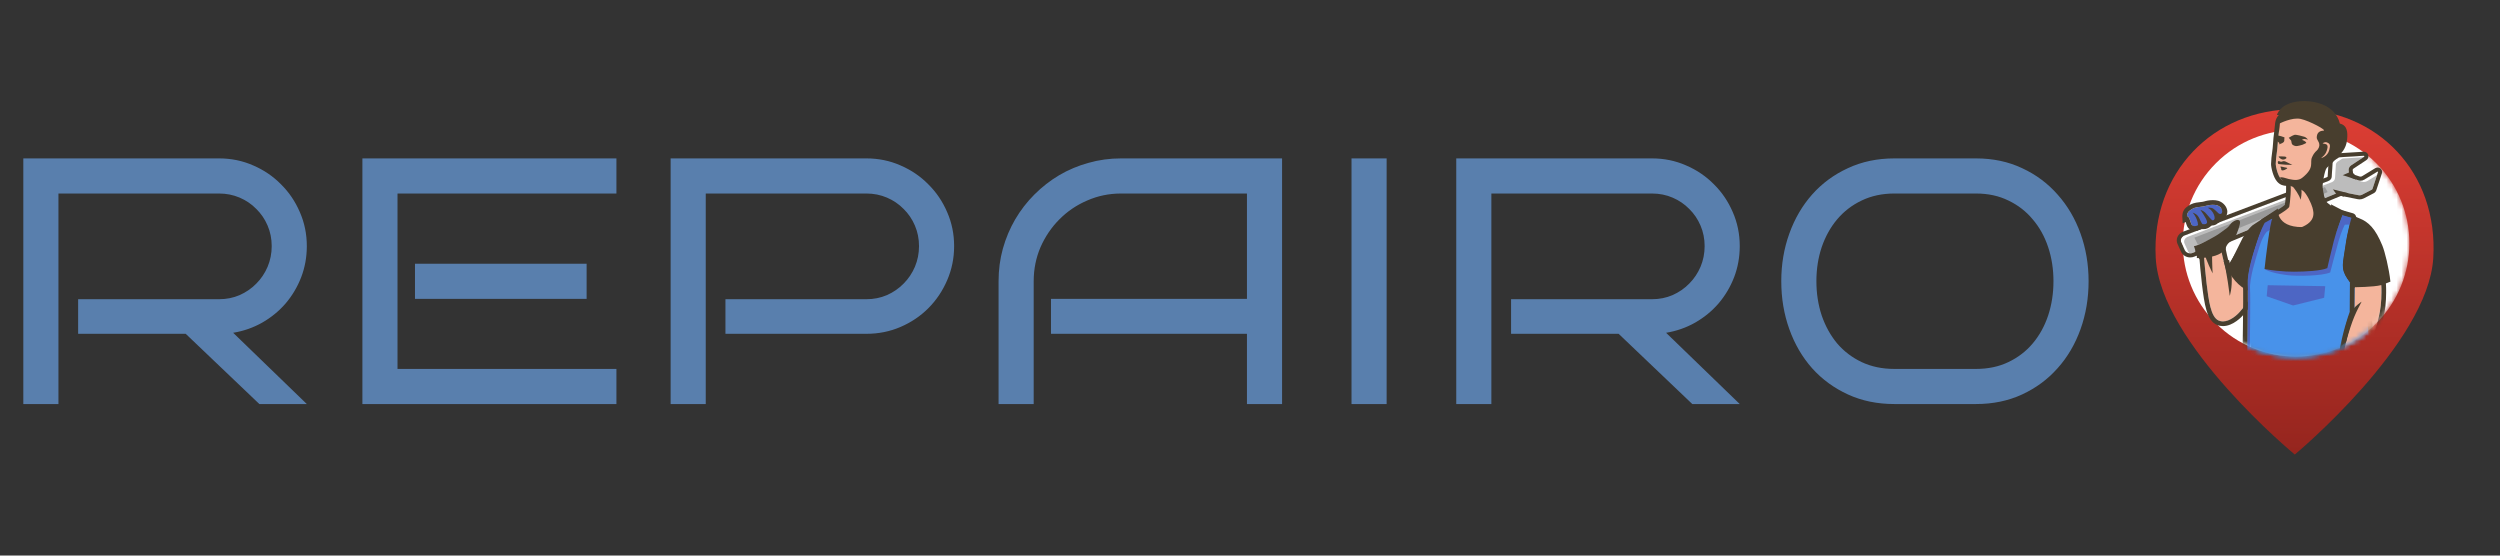 <svg width="495" height="110" viewBox="0 0 495 110" fill="none" xmlns="http://www.w3.org/2000/svg">
<rect x="0" y="0" width="495" height="110" fill="#333333" stroke="none"/>
<path d="M60.75 80H51.355L36.771 66.094H15.471V59.243H43.385C44.832 59.243 46.188 58.972 47.455 58.429C48.721 57.864 49.818 57.106 50.745 56.157C51.694 55.207 52.44 54.099 52.983 52.833C53.526 51.544 53.797 50.176 53.797 48.729C53.797 47.282 53.526 45.925 52.983 44.659C52.44 43.392 51.694 42.296 50.745 41.369C49.818 40.419 48.721 39.673 47.455 39.13C46.188 38.588 44.832 38.316 43.385 38.316H11.571V80H4.618V31.363H43.385C45.782 31.363 48.031 31.827 50.134 32.754C52.237 33.658 54.068 34.902 55.629 36.485C57.211 38.045 58.455 39.877 59.359 41.979C60.286 44.082 60.75 46.332 60.75 48.729C60.75 50.899 60.377 52.957 59.631 54.902C58.885 56.824 57.856 58.553 56.544 60.091C55.233 61.606 53.684 62.872 51.898 63.89C50.134 64.884 48.224 65.552 46.166 65.891L60.75 80ZM122.052 80H71.754V31.363H122.052V38.316H78.707V73.047H122.052V80ZM116.151 59.175H82.166V52.222H116.151V59.175ZM188.917 48.729C188.917 51.126 188.454 53.387 187.527 55.512C186.622 57.615 185.379 59.458 183.796 61.041C182.236 62.601 180.404 63.833 178.301 64.737C176.199 65.642 173.949 66.094 171.552 66.094H143.638V59.243H171.552C172.999 59.243 174.356 58.972 175.622 58.429C176.888 57.864 177.985 57.106 178.912 56.157C179.862 55.207 180.608 54.099 181.15 52.833C181.693 51.544 181.964 50.176 181.964 48.729C181.964 47.282 181.693 45.925 181.15 44.659C180.608 43.392 179.862 42.296 178.912 41.369C177.985 40.419 176.888 39.673 175.622 39.13C174.356 38.588 172.999 38.316 171.552 38.316H139.738V80H132.785V31.363H171.552C173.949 31.363 176.199 31.827 178.301 32.754C180.404 33.658 182.236 34.902 183.796 36.485C185.379 38.045 186.622 39.877 187.527 41.979C188.454 44.082 188.917 46.332 188.917 48.729ZM253.849 80H246.896V66.094H208.095V59.175H246.896V38.316H221.967C219.593 38.316 217.354 38.78 215.252 39.707C213.149 40.611 211.317 41.855 209.757 43.438C208.197 44.998 206.953 46.829 206.026 48.932C205.122 51.035 204.67 53.285 204.67 55.682V80H197.717V55.682C197.717 53.443 197.999 51.295 198.565 49.237C199.152 47.157 199.966 45.224 201.007 43.438C202.069 41.629 203.336 39.99 204.805 38.52C206.298 37.028 207.937 35.75 209.723 34.687C211.532 33.624 213.465 32.81 215.523 32.245C217.581 31.657 219.729 31.363 221.967 31.363H253.849V80ZM274.553 80H267.6V31.363H274.553V80ZM344.47 80H335.075L320.491 66.094H299.191V59.243H327.105C328.552 59.243 329.909 58.972 331.175 58.429C332.441 57.864 333.538 57.106 334.465 56.157C335.414 55.207 336.161 54.099 336.703 52.833C337.246 51.544 337.517 50.176 337.517 48.729C337.517 47.282 337.246 45.925 336.703 44.659C336.161 43.392 335.414 42.296 334.465 41.369C333.538 40.419 332.441 39.673 331.175 39.13C329.909 38.588 328.552 38.316 327.105 38.316H295.291V80H288.338V31.363H327.105C329.502 31.363 331.751 31.827 333.854 32.754C335.957 33.658 337.789 34.902 339.349 36.485C340.932 38.045 342.175 39.877 343.08 41.979C344.007 44.082 344.47 46.332 344.47 48.729C344.47 50.899 344.097 52.957 343.351 54.902C342.605 56.824 341.576 58.553 340.265 60.091C338.953 61.606 337.404 62.872 335.618 63.89C333.854 64.884 331.944 65.552 329.886 65.891L344.47 80ZM413.54 55.682C413.54 59.051 413.008 62.216 411.946 65.178C410.883 68.141 409.368 70.718 407.401 72.911C405.456 75.105 403.116 76.834 400.38 78.101C397.644 79.367 394.603 80 391.256 80H375.078C371.709 80 368.645 79.367 365.887 78.101C363.128 76.834 360.765 75.105 358.798 72.911C356.853 70.718 355.35 68.141 354.287 65.178C353.224 62.216 352.693 59.051 352.693 55.682C352.693 52.335 353.224 49.192 354.287 46.253C355.35 43.291 356.853 40.713 358.798 38.52C360.765 36.304 363.128 34.563 365.887 33.297C368.645 32.008 371.709 31.363 375.078 31.363H391.256C394.603 31.363 397.644 32.008 400.38 33.297C403.116 34.563 405.456 36.304 407.401 38.52C409.368 40.713 410.883 43.291 411.946 46.253C413.008 49.192 413.54 52.335 413.54 55.682ZM406.587 55.682C406.587 53.285 406.236 51.035 405.535 48.932C404.834 46.829 403.817 44.998 402.483 43.438C401.171 41.855 399.566 40.611 397.667 39.707C395.79 38.78 393.653 38.316 391.256 38.316H375.078C372.681 38.316 370.522 38.78 368.6 39.707C366.701 40.611 365.084 41.855 363.75 43.438C362.438 44.998 361.421 46.829 360.697 48.932C359.996 51.035 359.646 53.285 359.646 55.682C359.646 58.078 359.996 60.34 360.697 62.465C361.421 64.568 362.438 66.411 363.75 67.993C365.084 69.554 366.701 70.786 368.6 71.69C370.522 72.595 372.681 73.047 375.078 73.047H391.256C393.653 73.047 395.79 72.595 397.667 71.69C399.566 70.786 401.171 69.554 402.483 67.993C403.817 66.411 404.834 64.568 405.535 62.465C406.236 60.34 406.587 58.078 406.587 55.682Z" fill="#597FAD"/>
<path d="M481.787 51.09C480.763 68.042 454.368 90 454.368 90C454.368 90 427.746 68.042 426.836 51.09C425.925 34.138 438.208 21.623 454.482 21.623C470.756 21.623 482.811 34.138 481.787 51.09Z" fill="url(#paint0_linear_61_767)"/>
<mask id="mask0_61_767" style="mask-type:luminance" maskUnits="userSpaceOnUse" x="426" y="15" width="52" height="59">
<path d="M470.486 32.305C479.246 41.065 479.246 55.269 470.486 64.029C466.883 67.632 462.359 69.753 457.671 70.392C457.228 70.453 456.056 73.281 455.61 73.315C449.312 73.795 442.182 68.581 442.182 68.581C439.567 70.173 429.899 71.036 427.522 62.918C425.145 54.8 429.51 29.581 433.89 25.201C437.175 21.916 446.859 14.91 452.772 15.76C462.628 17.177 465.01 26.829 470.486 32.305Z" fill="white"/>
</mask>
<g mask="url(#mask0_61_767)">
<path d="M470.486 64.029C479.247 55.268 479.247 41.065 470.486 32.305C461.726 23.544 447.523 23.544 438.762 32.305C430.002 41.065 430.002 55.268 438.762 64.029C447.523 72.789 461.726 72.789 470.486 64.029Z" fill="white"/>
</g>
<mask id="mask1_61_767" style="mask-type:luminance" maskUnits="userSpaceOnUse" x="423" y="17" width="57" height="54">
<path d="M477.057 48.167C477.057 60.556 467.013 70.599 454.624 70.599C449.529 70.599 444.83 68.9 441.063 66.038C440.707 65.767 437.878 66.938 437.539 66.647C432.747 62.533 431.391 53.804 431.391 53.804C428.416 53.081 420.97 46.855 425.029 39.434C429.089 32.012 450.008 17.267 456.202 17.267C460.848 17.267 472.65 19.16 476.23 23.942C482.197 31.914 477.057 40.423 477.057 48.167Z" fill="white"/>
</mask>
<g mask="url(#mask1_61_767)">
<path d="M442.957 51.398C442.957 51.398 442 52.972 441.039 54.57C440.875 54.046 440.394 52.069 440.279 51.665C439.737 49.769 438.624 43.121 438.624 43.121L435.933 45.016C435.933 45.016 436.498 52.868 436.904 56.117C437.31 59.366 437.702 62.805 439.327 63.482C440.951 64.159 442.856 62.495 443.533 61.682C444.806 60.401 448.19 54.766 448.19 54.766L442.957 51.398Z" fill="#F4B59C"/>
<path d="M438.623 43.121C438.623 43.121 439.736 49.77 440.278 51.665C440.393 52.069 440.874 54.046 441.038 54.57C441.999 52.972 442.956 51.398 442.956 51.398L448.189 54.766C448.189 54.766 444.805 60.401 443.532 61.682C442.965 62.363 441.537 63.641 440.134 63.641C439.861 63.641 439.59 63.592 439.326 63.482C437.701 62.806 437.309 59.366 436.903 56.117C436.497 52.868 435.932 45.017 435.932 45.017L438.623 43.121ZM439.294 41.513L438.089 42.362L435.397 44.258L434.969 44.56L435.006 45.083C435.03 45.404 435.578 52.996 435.983 56.232L436.011 56.461C436.461 60.066 436.886 63.471 438.969 64.339C439.335 64.491 439.727 64.568 440.134 64.568C442.199 64.568 443.925 62.653 444.219 62.308C445.549 60.94 448.635 55.826 448.985 55.244L449.448 54.473L448.692 53.986L443.458 50.618L442.658 50.103L442.163 50.916C442.158 50.925 441.834 51.458 441.378 52.211C441.284 51.84 441.21 51.552 441.17 51.41C440.649 49.586 439.549 43.033 439.538 42.967L439.294 41.513Z" fill="#483E2E"/>
</g>
<mask id="mask2_61_767" style="mask-type:luminance" maskUnits="userSpaceOnUse" x="423" y="17" width="57" height="54">
<path d="M477.057 48.167C477.057 60.556 467.013 70.599 454.624 70.599C449.529 70.599 444.83 68.9 441.063 66.038C440.707 65.767 437.878 66.938 437.539 66.647C432.747 62.533 431.391 53.804 431.391 53.804C428.416 53.081 420.97 46.855 425.029 39.434C429.089 32.012 450.008 17.267 456.202 17.267C460.848 17.267 472.65 19.16 476.23 23.942C482.197 31.914 477.057 40.423 477.057 48.167Z" fill="white"/>
</mask>
<g mask="url(#mask2_61_767)">
<path d="M434.985 47.666C434.985 47.666 435.064 50.462 434.966 51.099C434.966 51.099 437.024 51.144 438.655 50.615C440.279 50.089 440.631 49.21 440.631 49.21L438.756 45.657L434.985 47.666Z" fill="#483E2E"/>
</g>
<mask id="mask3_61_767" style="mask-type:luminance" maskUnits="userSpaceOnUse" x="423" y="17" width="57" height="54">
<path d="M477.057 48.167C477.057 60.556 467.013 70.599 454.624 70.599C449.529 70.599 444.83 68.9 441.063 66.038C440.707 65.767 437.878 66.938 437.539 66.647C432.747 62.533 431.391 53.804 431.391 53.804C428.416 53.081 420.97 46.855 425.029 39.434C429.089 32.012 450.008 17.267 456.202 17.267C460.848 17.267 472.65 19.16 476.23 23.942C482.197 31.914 477.057 40.423 477.057 48.167Z" fill="white"/>
</mask>
<g mask="url(#mask3_61_767)">
<path d="M432.54 46.622L461 35.84C461.385 35.699 461.648 35.372 461.674 35.007L461.848 32.278C461.888 32.053 462.028 31.848 462.244 31.713L463.031 31.22C463.111 31.169 463.2 31.14 463.291 31.135L468.02 30.84C468.144 30.832 468.201 30.971 468.1 31.038L465.548 32.72C465.177 32.964 464.98 33.363 465.033 33.765L465.123 34.453C465.176 34.86 465.476 35.205 465.907 35.352L466.922 35.7C467.313 35.834 467.757 35.786 468.108 35.573L470.711 33.985C470.785 33.94 470.88 34 470.855 34.076L469.747 37.414C469.723 37.472 469.683 37.519 469.624 37.548L467.681 38.561C467.47 38.667 467.228 38.704 466.995 38.655L463.796 38.018C463.622 37.987 463.455 37.989 463.29 38.032C463.218 38.045 463.155 38.067 463.09 38.094L434.181 50.065C433.58 50.322 432.869 50.094 432.607 49.573L432.585 49.531L431.882 47.988C431.637 47.461 431.933 46.848 432.54 46.622Z" fill="#BCBCBC"/>
<path d="M466.917 35.701L466.346 35.505C466.414 35.543 466.485 35.578 466.562 35.604L467.577 35.952C467.968 36.086 468.413 36.038 468.764 35.825L470.654 34.672L470.852 34.075C470.877 34 470.782 33.94 470.709 33.984L468.104 35.573C467.753 35.787 467.308 35.835 466.917 35.701Z" fill="white"/>
<path d="M433.268 49.825L433.245 49.783L432.543 48.241C432.297 47.713 432.593 47.099 433.201 46.874L461.661 36.092C462.046 35.951 462.31 35.624 462.336 35.258L462.509 32.529C462.549 32.305 462.689 32.099 462.905 31.965L463.692 31.471C463.772 31.421 463.861 31.392 463.952 31.386L467.951 31.137L468.102 31.038C468.202 30.971 468.146 30.832 468.022 30.84L463.292 31.135C463.201 31.14 463.112 31.169 463.032 31.22L462.245 31.713C462.029 31.848 461.89 32.053 461.849 32.278L461.676 35.007C461.65 35.372 461.387 35.7 461.001 35.84L432.541 46.622C431.934 46.848 431.637 47.461 431.884 47.989L432.586 49.532L432.608 49.574C432.78 49.916 433.147 50.128 433.548 50.163C433.431 50.072 433.335 49.959 433.268 49.825Z" fill="white"/>
<path d="M468.032 30.84C468.148 30.84 468.199 30.973 468.101 31.038L465.549 32.72C465.178 32.964 464.982 33.364 465.034 33.765L465.124 34.453C465.177 34.86 465.478 35.205 465.908 35.352L466.923 35.7C467.069 35.751 467.223 35.775 467.377 35.775C467.634 35.775 467.89 35.706 468.109 35.573L470.712 33.985C470.73 33.974 470.749 33.97 470.767 33.97C470.824 33.97 470.875 34.018 470.856 34.076L469.748 37.414C469.724 37.472 469.684 37.519 469.626 37.548L467.683 38.561C467.534 38.636 467.369 38.677 467.203 38.677C467.134 38.677 467.065 38.67 466.997 38.655L463.797 38.018C463.719 38.004 463.643 37.997 463.567 37.997C463.474 37.997 463.382 38.008 463.291 38.032C463.219 38.045 463.157 38.067 463.092 38.095L434.183 50.065C434.014 50.137 433.836 50.171 433.663 50.171C433.218 50.171 432.797 49.948 432.608 49.573L432.586 49.531L431.884 47.989C431.638 47.461 431.934 46.847 432.541 46.622L461.001 35.84C461.386 35.699 461.65 35.372 461.676 35.006L461.849 32.278C461.889 32.053 462.029 31.847 462.245 31.713L463.032 31.22C463.112 31.169 463.201 31.14 463.292 31.134L468.022 30.84C468.025 30.84 468.028 30.84 468.032 30.84ZM468.032 30.039C468.012 30.039 467.992 30.04 467.971 30.041L463.242 30.336C463.019 30.35 462.799 30.421 462.607 30.541L461.82 31.035C461.42 31.283 461.142 31.685 461.061 32.136L461.053 32.181L461.05 32.227L460.877 34.956C460.875 34.985 460.826 35.051 460.726 35.088L460.722 35.09L460.717 35.091L432.258 45.873C431.742 46.065 431.328 46.455 431.128 46.942C430.942 47.395 430.953 47.887 431.158 48.327L431.858 49.863L431.867 49.883L431.877 49.902L431.896 49.94C432.215 50.567 432.908 50.972 433.663 50.972C433.951 50.972 434.23 50.916 434.493 50.803L463.398 38.835C463.428 38.823 463.436 38.82 463.437 38.82L463.467 38.814L463.496 38.807C463.518 38.801 463.541 38.798 463.567 38.798C463.592 38.798 463.621 38.801 463.652 38.806L466.841 39.441C466.953 39.465 467.078 39.478 467.203 39.478C467.491 39.478 467.782 39.408 468.043 39.276L468.048 39.274L468.053 39.271L469.99 38.261C470.216 38.147 470.388 37.961 470.487 37.723L470.499 37.695L470.508 37.666L471.616 34.328C471.704 34.062 471.659 33.767 471.495 33.54C471.328 33.308 471.056 33.169 470.767 33.169C470.601 33.169 470.438 33.215 470.296 33.301L467.692 34.889C467.602 34.944 467.49 34.974 467.378 34.974C467.31 34.974 467.244 34.964 467.183 34.943L466.168 34.595C466.03 34.547 465.932 34.451 465.918 34.35L465.829 33.661C465.816 33.567 465.878 33.462 465.99 33.388L468.542 31.706C468.881 31.483 469.031 31.075 468.916 30.69C468.799 30.301 468.444 30.039 468.032 30.039Z" fill="#483E2E"/>
<path d="M435.172 48.447L434.485 47.052L460.331 37.056L460.876 38.039L435.172 48.447Z" fill="#999999"/>
<path d="M464.037 38.919L464.97 38.264L461.92 37.489L462.69 38.561L464.037 38.919Z" fill="#483E2E"/>
<path d="M466.532 35.564L463.858 34.682L465.263 34.089L466.125 34.421L466.532 35.564Z" fill="#483E2E"/>
</g>
<mask id="mask4_61_767" style="mask-type:luminance" maskUnits="userSpaceOnUse" x="423" y="17" width="57" height="54">
<path d="M477.057 48.167C477.057 60.556 467.013 70.599 454.624 70.599C449.529 70.599 444.83 68.9 441.063 66.038C440.707 65.767 437.878 66.938 437.539 66.647C432.747 62.533 431.391 53.804 431.391 53.804C428.416 53.081 420.97 46.855 425.029 39.434C429.089 32.012 450.008 17.267 456.202 17.267C460.848 17.267 472.65 19.16 476.23 23.942C482.197 31.914 477.057 40.423 477.057 48.167Z" fill="white"/>
</mask>
<g mask="url(#mask4_61_767)">
<path d="M460.463 41.676C459.136 40.587 458.634 35.44 458.634 35.44L457.542 35.543C457.685 35.458 457.825 35.362 457.956 35.251C458.657 34.657 459.025 33.77 459.369 32.918C459.945 31.489 461.266 31.281 461.842 29.852C462.218 28.92 461.857 26.694 461.634 25.714C461.341 24.425 460.087 23.586 458.844 23.137C457.021 22.478 453.766 22.017 452.06 23.254C451.45 23.696 451.391 24.36 451.336 25.062C451.24 26.304 451.048 27.142 450.992 28.386C450.922 29.937 450.628 30.94 450.596 32.492C450.585 32.996 450.985 34.701 451.579 35.362C452.139 35.984 452.599 35.824 453.429 35.929C453.795 36.837 452.865 40.209 452.752 40.765C452.64 41.321 449.712 43.781 449.712 43.781L450.25 48.202L456.027 50.122L466.613 44.441C466.613 44.441 461.791 42.764 460.463 41.676Z" fill="#F4B59C"/>
<path d="M455.079 22.479C456.438 22.479 457.853 22.778 458.844 23.137C460.087 23.586 461.341 24.425 461.634 25.714C461.857 26.694 462.218 28.921 461.842 29.852C461.266 31.281 459.946 31.489 459.369 32.918C459.026 33.77 458.657 34.657 457.956 35.251C457.825 35.362 457.686 35.458 457.542 35.543L458.634 35.44C458.634 35.44 458.904 39.784 460.232 40.872C461.559 41.961 464.744 44.172 464.744 44.172L456.028 50.122L450.251 48.202L450.143 43.141C450.143 43.141 453.17 41.458 453.282 40.903C453.395 40.347 453.796 36.837 453.429 35.929C452.6 35.824 452.14 35.984 451.58 35.362C450.985 34.701 450.586 32.997 450.597 32.492C450.629 30.94 450.923 29.936 450.993 28.386C451.049 27.141 451.241 26.303 451.337 25.062C451.392 24.36 451.451 23.696 452.061 23.254C452.839 22.689 453.939 22.478 455.079 22.479ZM455.08 21.551C453.586 21.551 452.387 21.871 451.516 22.503C450.551 23.203 450.471 24.236 450.412 24.99C450.371 25.512 450.312 25.97 450.254 26.414C450.178 27 450.099 27.607 450.066 28.344C450.035 29.032 449.958 29.599 449.877 30.2C449.783 30.887 449.687 31.598 449.669 32.473C449.656 33.083 450.068 35.069 450.89 35.983C451.496 36.656 452.118 36.761 452.646 36.799C452.699 37.806 452.533 39.766 452.401 40.564C452.044 40.918 450.74 41.748 449.692 42.33L449.203 42.602L449.215 43.161L449.324 48.221L449.338 48.876L449.958 49.082L455.735 51.002L456.171 51.148L456.551 50.888L465.267 44.938L466.379 44.179L465.273 43.41C465.241 43.388 462.103 41.207 460.82 40.155C460.411 39.819 459.727 38.071 459.56 35.383L459.523 34.781C459.824 34.27 460.04 33.736 460.23 33.265C460.434 32.759 460.778 32.463 461.212 32.088C461.737 31.635 462.331 31.123 462.703 30.2C463.253 28.837 462.663 26.053 462.539 25.509C462.216 24.088 461.016 22.936 459.16 22.264C457.924 21.817 456.399 21.551 455.08 21.551Z" fill="#483E2E"/>
<path d="M464.727 27.637C464.857 26.25 464.815 24.836 463.293 24.467C462.279 20.409 457.629 19.869 455.453 20.04C451.373 20.36 450.824 22.787 450.824 22.787C450.824 22.787 451.508 22.622 451.328 23.146C451.031 24.01 451.438 24.27 451.388 24.441C451.388 24.441 453.821 23.181 455.527 23.544C457.234 23.907 460.872 25.848 460.034 25.875C459.197 25.902 458.708 26.35 458.716 27.288C458.72 27.796 459.705 28.418 458.951 29.548C458.668 29.973 458.294 29.983 457.774 31.149C457.286 32.243 458.387 33.174 455.844 35.198C455.181 35.726 454.373 35.715 453.192 35.451C452.963 35.395 452.768 35.332 452.636 35.291C451.307 34.871 451.329 35.258 451.58 35.362C451.58 35.362 451.701 35.546 452.459 36.2C453.502 37.102 455.099 37.135 455.977 37.762C456.722 38.293 457.664 40.353 457.858 41.081C458.133 42.112 458.743 44.173 454.672 45.345C454.672 45.345 458.82 45.296 459.616 45.257C462.999 45.092 463.748 42.727 464.036 42.37C463.904 42.081 460.757 41.029 460.564 40.499C460.125 39.291 459.982 37.628 459.887 37.167C459.782 36.655 460.262 33.674 460.705 33.228C460.878 33.053 462.22 31.817 462.951 30.981C463.404 30.463 464.547 29.565 464.727 27.637ZM461.198 29.695C460.874 31 459.576 31.314 459.576 31.314C460.009 30.929 460.35 30.633 460.556 30.179C460.849 29.532 460.983 28.915 460.712 28.651C460.506 28.449 460.022 28.492 459.874 28.37C459.874 28.37 460.329 28.035 460.71 28.187C461.366 28.45 461.447 28.691 461.198 29.695Z" fill="#483E2E"/>
<path d="M456.647 28.305C456.647 28.305 456.16 28.563 455.888 28.663C455.617 28.763 455.035 28.881 454.902 28.905C454.375 28.999 453.985 28.732 453.845 28.574C453.706 28.416 453.692 27.863 453.643 27.828C453.594 27.794 453.308 27.455 453.176 27.282C453.176 27.282 453.974 26.772 454.329 26.695C454.685 26.619 456 27.005 456.293 27.088C456.586 27.172 456.989 27.637 456.989 27.637C456.939 27.64 456.403 27.509 456.239 27.511C456.075 27.514 455.768 27.701 455.768 27.701C455.768 27.701 455.965 27.741 456.201 27.866C456.64 28.096 456.647 28.305 456.647 28.305Z" fill="#483E2E"/>
<path d="M452.397 31.001C452.562 30.989 452.807 31.203 452.694 31.325C452.633 31.39 452.304 31.661 451.925 31.591C451.598 31.531 451.213 31.141 451.167 31.039C451.091 30.874 452.232 31.012 452.397 31.001Z" fill="#483E2E"/>
<path d="M451.116 32.467C451.116 32.467 450.901 32.175 451.064 31.959C451.223 31.747 451.505 32.136 451.813 32.002C452.171 31.846 452.384 31.887 452.771 32.102C453.299 32.395 453.694 32.535 453.9 32.631C453.9 32.631 453.184 32.659 452.519 32.612C451.491 32.54 451.116 32.467 451.116 32.467Z" fill="#483E2E"/>
<path d="M452.862 33.274C452.942 33.364 452.568 33.525 452.409 33.618C452.25 33.712 451.639 33.904 451.682 33.484C451.699 33.318 451.561 33.221 451.519 33.029C451.515 33.015 451.516 33 451.515 32.985C451.675 32.958 452.15 33.085 452.271 33.114C452.565 33.185 452.781 33.184 452.862 33.274Z" fill="#483E2E"/>
<path d="M450.987 28.007C450.721 27.957 450.56 27.75 450.56 27.75C450.715 27.728 450.935 27.688 450.94 27.567C450.932 27.312 450.887 27.064 450.818 26.83C451.031 26.751 452.41 27.155 452.354 27.274C452.179 27.642 452.47 27.843 452.095 28.191C451.935 28.339 451.548 28.484 451.244 28.586C451.274 28.526 451.297 28.476 451.309 28.447C451.394 28.226 451.104 28.228 450.987 28.007Z" fill="#483E2E"/>
</g>
<mask id="mask5_61_767" style="mask-type:luminance" maskUnits="userSpaceOnUse" x="423" y="17" width="57" height="54">
<path d="M477.057 48.167C477.057 60.556 467.013 70.599 454.624 70.599C449.529 70.599 444.83 68.9 441.063 66.038C440.707 65.767 437.878 66.938 437.539 66.647C432.747 62.533 431.391 53.804 431.391 53.804C428.416 53.081 420.97 46.855 425.029 39.434C429.089 32.012 450.008 17.267 456.202 17.267C460.848 17.267 472.65 19.16 476.23 23.942C482.197 31.914 477.057 40.423 477.057 48.167Z" fill="white"/>
</mask>
<g mask="url(#mask5_61_767)">
<path d="M467.345 57.718C467.338 57.552 467.462 57.345 467.623 57.353C469.358 57.441 471.56 56.412 473.304 55.765C473.024 53.123 472.197 49.824 471.716 48.647C470.316 45.222 468.96 43.927 467.123 43.214C465.656 42.644 461.532 40.456 461.532 40.456C461.532 40.456 462.485 44.971 455.861 44.971C450.448 44.971 451.036 41.287 451.036 41.287L445.992 44.622C445.765 44.812 445.543 45.033 445.323 45.284C444.994 45.661 444.672 46.105 444.354 46.61C444.249 46.779 444.143 46.954 444.038 47.136C443.723 47.681 441.32 52.625 441.069 53.244C442.052 55.615 444.212 57.409 445.737 57.748C446.428 57.045 446.17 58.936 446.365 58.502C446.365 58.502 445.295 76.777 444.868 76.507C444.865 76.675 468.423 77.149 468.423 77.149C468.423 77.149 467.5 61.728 467.345 57.718Z" fill="#483E2E"/>
</g>
<mask id="mask6_61_767" style="mask-type:luminance" maskUnits="userSpaceOnUse" x="423" y="17" width="57" height="54">
<path d="M477.057 48.167C477.057 60.556 467.013 70.599 454.624 70.599C449.529 70.599 444.83 68.9 441.063 66.038C440.707 65.767 437.878 66.938 437.539 66.647C432.747 62.533 431.391 53.804 431.391 53.804C428.416 53.081 420.97 46.855 425.029 39.434C429.089 32.012 450.008 17.267 456.202 17.267C460.848 17.267 472.65 19.16 476.23 23.942C482.197 31.914 477.057 40.423 477.057 48.167Z" fill="white"/>
</mask>
<g mask="url(#mask6_61_767)">
<path d="M433.021 42.821C433.376 42.665 433.641 43.722 433.873 44.342C434.12 45.002 434.862 45.261 435.272 44.862C435.272 44.862 435.482 45.315 436.202 45.159C436.938 45 437.309 44.41 437.309 44.41C437.309 44.41 437.887 44.263 438.29 44.02C438.693 43.776 438.919 42.927 438.919 42.927C438.919 42.927 439.239 43.086 439.857 42.477C440.465 41.878 439.745 40.864 438.948 40.646C438.194 40.44 437.156 40.615 436.708 40.768C436.264 40.92 435.645 40.923 434.992 41.041C434.354 41.156 433.973 41.386 433.479 41.765C432.982 42.147 433.021 42.821 433.021 42.821Z" fill="#4D66C4"/>
<path d="M438.15 40.552C438.426 40.552 438.703 40.578 438.949 40.646C439.746 40.864 440.466 41.878 439.858 42.477C439.452 42.877 439.175 42.945 439.032 42.945C438.958 42.945 438.92 42.927 438.92 42.927C438.92 42.927 438.776 43.37 438.373 43.614C438.246 43.69 438.103 43.717 437.967 43.717C437.672 43.717 437.408 43.593 437.408 43.593C437.408 43.593 437.243 44.27 436.507 44.428C436.32 44.439 436.16 44.443 436.027 44.443C435.626 44.443 435.457 44.407 435.457 44.407C435.24 44.619 434.877 44.773 434.548 44.773C434.256 44.773 433.99 44.652 433.874 44.342C433.658 43.764 433.412 42.806 433.093 42.806C433.069 42.806 433.046 42.811 433.022 42.821C433.022 42.821 432.983 42.147 433.48 41.765C433.975 41.386 434.355 41.156 434.993 41.041C435.646 40.923 436.265 40.92 436.709 40.768C437.011 40.665 437.58 40.552 438.15 40.552ZM438.15 39.624C437.44 39.624 436.768 39.768 436.408 39.89C436.236 39.95 435.946 39.982 435.64 40.017C435.395 40.045 435.117 40.076 434.828 40.128C434.022 40.274 433.516 40.569 432.916 41.029C432.053 41.691 432.089 42.756 432.096 42.875L432.174 44.209L432.756 43.953C432.796 44.064 432.833 44.175 432.862 44.259C432.911 44.404 432.959 44.544 433.005 44.667C433.243 45.305 433.834 45.701 434.548 45.701C434.95 45.701 435.37 45.577 435.723 45.364C435.811 45.368 435.911 45.371 436.026 45.371C436.192 45.371 436.371 45.366 436.56 45.355L436.632 45.351L436.703 45.336C437.23 45.222 437.609 44.946 437.868 44.642C437.901 44.644 437.934 44.645 437.967 44.645C438.294 44.645 438.592 44.565 438.852 44.408C439.143 44.232 439.353 44.006 439.501 43.797C439.835 43.69 440.172 43.469 440.509 43.137C440.951 42.701 441.113 42.098 440.952 41.481C440.745 40.689 440.022 39.977 439.193 39.751C438.886 39.667 438.535 39.624 438.15 39.624Z" fill="#483E2E"/>
<path d="M434.995 45.495C435.675 44.35 434.599 42.528 434.133 42.102C434.133 42.102 434.752 42.229 435.18 42.768C435.636 43.344 435.857 44.393 436.246 44.445C436.644 44.499 437.097 44.447 436.979 43.825C436.866 43.234 435.687 41.563 435.687 41.563C435.687 41.563 436.199 41.692 436.607 42.07C437.036 42.468 437.951 43.769 438.203 43.661C438.972 43.332 438.124 41.537 437.146 41.15C437.146 41.15 437.791 41.02 438.225 41.309C438.605 41.563 439.12 42.124 439.26 42.234C439.713 42.588 440.256 42.234 439.859 41.258C439.634 40.321 440.261 40.88 440.261 40.88C440.261 40.88 440.994 41.414 439.894 42.735C438.739 44.122 437.621 44.428 437.621 44.428L434.995 45.495Z" fill="#483E2E"/>
</g>
<mask id="mask7_61_767" style="mask-type:luminance" maskUnits="userSpaceOnUse" x="423" y="17" width="57" height="54">
<path d="M477.057 48.167C477.057 60.556 467.013 70.599 454.624 70.599C449.529 70.599 444.83 68.9 441.063 66.038C440.707 65.767 437.878 66.938 437.539 66.647C432.747 62.533 431.391 53.804 431.391 53.804C428.416 53.081 420.97 46.855 425.029 39.434C429.089 32.012 450.008 17.267 456.202 17.267C460.848 17.267 472.65 19.16 476.23 23.942C482.197 31.914 477.057 40.423 477.057 48.167Z" fill="white"/>
</mask>
<g mask="url(#mask7_61_767)">
<path d="M441.882 44.098C441.686 44.264 441.315 44.874 440.948 45.133C440.208 45.653 439.3 46.398 438.596 46.777C438.404 46.881 435.192 48.751 434.398 48.724C434.591 49.208 434.712 49.64 434.667 49.902C434.571 50.47 435.628 51.389 435.628 51.389L436.392 50.186C438.356 49.107 440.316 50.668 440.626 49.331C440.939 47.978 441.781 47.877 442.507 46.963C442.9 46.468 443.616 44.347 443.525 43.909C443.397 43.299 442.546 43.532 441.882 44.098Z" fill="#483E2E"/>
</g>
<mask id="mask8_61_767" style="mask-type:luminance" maskUnits="userSpaceOnUse" x="423" y="17" width="57" height="54">
<path d="M477.057 48.167C477.057 60.556 467.013 70.599 454.624 70.599C449.529 70.599 444.83 68.9 441.063 66.038C440.707 65.767 437.878 66.938 437.539 66.647C432.747 62.533 431.391 53.804 431.391 53.804C428.416 53.081 420.97 46.855 425.029 39.434C429.089 32.012 450.008 17.267 456.202 17.267C460.848 17.267 472.65 19.16 476.23 23.942C482.197 31.914 477.057 40.423 477.057 48.167Z" fill="white"/>
</mask>
<g mask="url(#mask8_61_767)">
<path d="M441.486 58.589C441.486 58.589 440.884 53.506 440.277 51.665L441.36 51.478C441.36 51.478 441.776 53.138 441.862 54.519C442.025 57.139 441.486 58.589 441.486 58.589Z" fill="#483E2E"/>
</g>
<mask id="mask9_61_767" style="mask-type:luminance" maskUnits="userSpaceOnUse" x="423" y="17" width="57" height="54">
<path d="M477.057 48.167C477.057 60.556 467.013 70.599 454.624 70.599C449.529 70.599 444.83 68.9 441.063 66.038C440.707 65.767 437.878 66.938 437.539 66.647C432.747 62.533 431.391 53.804 431.391 53.804C428.416 53.081 420.97 46.855 425.029 39.434C429.089 32.012 450.008 17.267 456.202 17.267C460.848 17.267 472.65 19.16 476.23 23.942C482.197 31.914 477.057 40.423 477.057 48.167Z" fill="white"/>
</mask>
<g mask="url(#mask9_61_767)">
<path d="M436.588 50.374C436.693 51.339 438.109 54.136 438.109 54.136C438.109 54.136 438.005 52.771 438.005 51.705C438.005 50.64 437.961 49.743 437.961 49.743L436.588 50.374Z" fill="#483E2E"/>
</g>
<mask id="mask10_61_767" style="mask-type:luminance" maskUnits="userSpaceOnUse" x="423" y="17" width="57" height="54">
<path d="M477.057 48.167C477.057 60.556 467.013 70.599 454.624 70.599C449.529 70.599 444.83 68.9 441.063 66.038C440.707 65.767 437.878 66.938 437.539 66.647C432.747 62.533 431.391 53.804 431.391 53.804C428.416 53.081 420.97 46.855 425.029 39.434C429.089 32.012 450.008 17.267 456.202 17.267C460.848 17.267 472.65 19.16 476.23 23.942C482.197 31.914 477.057 40.423 477.057 48.167Z" fill="white"/>
</mask>
<g mask="url(#mask10_61_767)">
<path d="M450.067 43.301C449.589 43.883 448.834 50.625 448.638 52.527C448.638 52.527 449.405 53.022 452.373 53.178C454.244 53.277 459.003 53.244 460.556 52.57C460.556 52.57 461.163 49.399 462.09 47.097C463.017 44.796 463.782 42.593 463.782 42.593L465.608 43.114C465.608 43.114 464.837 45.494 464.362 48.91C463.922 52.073 463.394 53.122 464.766 55.172C466.139 57.222 467.919 58.651 467.919 58.651C467.919 58.651 468.476 61.413 468.788 64.036C469.047 66.215 469.319 71.841 469.319 71.841C469.319 71.841 460.373 72.924 455.445 72.699C450.621 72.48 444.909 72.299 444.909 72.299C444.909 72.299 445.179 58.46 445.038 56.282C444.897 54.104 446.028 50.184 446.957 47.977C447.886 45.77 448.289 43.826 448.289 43.826L450.067 43.301Z" fill="#4892EA"/>
</g>
<mask id="mask11_61_767" style="mask-type:luminance" maskUnits="userSpaceOnUse" x="423" y="17" width="57" height="54">
<path d="M477.057 48.167C477.057 60.556 467.013 70.599 454.624 70.599C449.529 70.599 444.83 68.9 441.063 66.038C440.707 65.767 437.878 66.938 437.539 66.647C432.747 62.533 431.391 53.804 431.391 53.804C428.416 53.081 420.97 46.855 425.029 39.434C429.089 32.012 450.008 17.267 456.202 17.267C460.848 17.267 472.65 19.16 476.23 23.942C482.197 31.914 477.057 40.423 477.057 48.167Z" fill="white"/>
</mask>
<g mask="url(#mask11_61_767)">
<path d="M450.067 43.301C449.589 43.883 448.834 50.625 448.638 52.527C448.638 52.527 449.405 53.022 452.373 53.178C454.244 53.277 459.003 53.244 460.556 52.57C460.556 52.57 461.163 49.399 462.09 47.097C463.017 44.796 463.782 42.593 463.782 42.593L465.608 43.114C465.608 43.114 464.837 45.494 464.362 48.91C463.922 52.073 463.394 53.122 464.766 55.172C466.139 57.222 467.919 58.651 467.919 58.651C467.919 58.651 468.476 61.413 468.788 64.036C469.047 66.215 469.319 71.841 469.319 71.841C469.319 71.841 460.373 72.924 455.445 72.699C450.621 72.48 444.909 72.299 444.909 72.299C444.909 72.299 445.179 58.46 445.038 56.282C444.897 54.104 446.028 50.184 446.957 47.977C447.886 45.77 448.289 43.826 448.289 43.826L450.067 43.301Z" fill="#4892EA"/>
</g>
<mask id="mask12_61_767" style="mask-type:luminance" maskUnits="userSpaceOnUse" x="423" y="17" width="57" height="54">
<path d="M477.057 48.167C477.057 60.556 467.013 70.599 454.624 70.599C449.529 70.599 444.83 68.9 441.063 66.038C440.707 65.767 437.878 66.938 437.539 66.647C432.747 62.533 431.391 53.804 431.391 53.804C428.416 53.081 420.97 46.855 425.029 39.434C429.089 32.012 450.008 17.267 456.202 17.267C460.848 17.267 472.65 19.16 476.23 23.942C482.197 31.914 477.057 40.423 477.057 48.167Z" fill="white"/>
</mask>
<g mask="url(#mask12_61_767)">
<path d="M448.383 53.251C448.383 53.251 449.159 53.993 452.783 54.466C454.95 54.748 459.827 54.622 461.38 53.947C461.38 53.947 462.331 50.256 463.004 47.867C463.646 45.591 464.283 44.485 464.283 44.485L465.421 44.462C465.562 43.947 465.608 43.113 465.608 43.113L463.782 42.593C463.782 42.593 463.017 44.795 462.09 47.097C461.164 49.398 460.556 52.569 460.556 52.569C459.003 53.244 454.244 53.277 452.373 53.178C450.701 53.09 449.728 52.895 449.196 52.74C449.162 53.053 448.404 53.041 448.383 53.251Z" fill="#4D66C4"/>
<path d="M445.402 72.315C445.46 69.11 445.63 59.112 445.512 57.288C445.371 55.11 446.663 51.123 447.368 48.835C448.03 46.688 448.802 45.911 448.802 45.911L449.736 45.351C449.866 44.696 449.957 43.435 450.067 43.301L448.289 43.825C448.289 43.825 447.53 45.746 446.794 47.986C446.046 50.261 444.897 54.104 445.038 56.282C445.179 58.46 444.909 72.299 444.909 72.299C444.909 72.299 445.087 72.304 445.402 72.315Z" fill="#4D66C4"/>
</g>
<mask id="mask13_61_767" style="mask-type:luminance" maskUnits="userSpaceOnUse" x="423" y="17" width="57" height="54">
<path d="M477.057 48.167C477.057 60.556 467.013 70.599 454.624 70.599C449.529 70.599 444.83 68.9 441.063 66.038C440.707 65.767 437.878 66.938 437.539 66.647C432.747 62.533 431.391 53.804 431.391 53.804C428.416 53.081 420.97 46.855 425.029 39.434C429.089 32.012 450.008 17.267 456.202 17.267C460.848 17.267 472.65 19.16 476.23 23.942C482.197 31.914 477.057 40.423 477.057 48.167Z" fill="white"/>
</mask>
<g mask="url(#mask13_61_767)">
<path d="M463.779 42.593L465.605 43.113C465.605 43.113 464.834 45.494 464.359 48.91C463.919 52.073 463.391 53.122 464.763 55.172C466.136 57.222 467.916 58.651 467.916 58.651C467.916 58.651 468.473 61.413 468.785 64.035C469.044 66.214 469.316 71.841 469.316 71.841C469.316 71.841 461.973 72.73 456.927 72.73C456.404 72.73 455.905 72.72 455.442 72.699C450.618 72.479 444.906 72.299 444.906 72.299C444.906 72.299 445.176 58.46 445.035 56.282C444.894 54.104 446.084 50.273 446.791 47.986C447.452 45.846 448.41 44.116 448.41 44.116L449.948 43.264C449.469 43.846 448.576 51.348 448.38 53.251C448.38 53.251 449.712 53.592 452.679 53.762C453.079 53.785 453.615 53.798 454.225 53.798C456.447 53.798 459.647 53.621 460.808 53.081C460.808 53.081 461.464 50.162 462.085 47.76C462.724 45.292 463.779 42.593 463.779 42.593ZM463.778 41.665C463.405 41.665 463.057 41.892 462.915 42.255C462.871 42.368 461.832 45.034 461.187 47.528C460.721 49.328 460.232 51.437 460.016 52.379C458.946 52.674 456.699 52.87 454.225 52.87C453.654 52.87 453.123 52.857 452.732 52.835C451.159 52.745 450.06 52.606 449.394 52.499C449.737 49.427 450.398 44.548 450.722 43.775C450.945 43.437 450.925 42.987 450.66 42.67C450.479 42.452 450.215 42.336 449.947 42.336C449.794 42.336 449.639 42.373 449.498 42.452L447.96 43.304C447.808 43.389 447.683 43.514 447.598 43.666C447.557 43.74 446.586 45.505 445.904 47.711L445.887 47.767C445.119 50.253 443.958 54.01 444.109 56.341C444.246 58.456 443.981 72.142 443.979 72.28C443.969 72.788 444.369 73.209 444.877 73.225C444.934 73.227 450.638 73.408 455.4 73.625C455.86 73.646 456.374 73.657 456.927 73.657C461.971 73.657 469.125 72.798 469.427 72.761C469.91 72.703 470.266 72.281 470.242 71.796C470.231 71.564 469.966 66.111 469.706 63.925C469.394 61.296 468.849 58.581 468.826 58.466C468.783 58.253 468.666 58.062 468.497 57.926C468.481 57.913 466.806 56.554 465.534 54.655C464.603 53.264 464.715 52.575 465.048 50.527C465.119 50.09 465.2 49.595 465.278 49.036C465.736 45.74 466.48 43.421 466.487 43.398C466.565 43.159 466.542 42.898 466.423 42.676C466.305 42.454 466.101 42.289 465.859 42.221L464.033 41.7C463.948 41.677 463.863 41.665 463.778 41.665Z" fill="#483E2E"/>
</g>
<mask id="mask14_61_767" style="mask-type:luminance" maskUnits="userSpaceOnUse" x="423" y="17" width="57" height="54">
<path d="M477.057 48.167C477.057 60.556 467.013 70.599 454.624 70.599C449.529 70.599 444.83 68.9 441.063 66.038C440.707 65.767 437.878 66.938 437.539 66.647C432.747 62.533 431.391 53.804 431.391 53.804C428.416 53.081 420.97 46.855 425.029 39.434C429.089 32.012 450.008 17.267 456.202 17.267C460.848 17.267 472.65 19.16 476.23 23.942C482.197 31.914 477.057 40.423 477.057 48.167Z" fill="white"/>
</mask>
<g mask="url(#mask14_61_767)">
<path d="M466.249 56.37L466.168 61.917C466.168 61.917 464.796 65.548 464.07 69.987C463.484 73.567 463.183 75.536 463.183 75.536L465.765 77.654C465.765 77.654 470.122 66.356 470.606 64.439C471.09 62.522 471.413 61.109 471.494 59.193C471.55 57.852 471.519 56.548 471.495 55.884C469.755 56.148 468.01 56.327 466.249 56.37Z" fill="#F4B59C"/>
</g>
<mask id="mask15_61_767" style="mask-type:luminance" maskUnits="userSpaceOnUse" x="423" y="17" width="57" height="54">
<path d="M477.057 48.167C477.057 60.556 467.013 70.599 454.624 70.599C449.529 70.599 444.83 68.9 441.063 66.038C440.707 65.767 437.878 66.938 437.539 66.647C432.747 62.533 431.391 53.804 431.391 53.804C428.416 53.081 420.97 46.855 425.029 39.434C429.089 32.012 450.008 17.267 456.202 17.267C460.848 17.267 472.65 19.16 476.23 23.942C482.197 31.914 477.057 40.423 477.057 48.167Z" fill="white"/>
</mask>
<g mask="url(#mask15_61_767)">
<path d="M471.497 56.447C471.497 56.447 471.574 57.276 471.493 59.193C471.413 61.11 471.09 62.522 470.606 64.439C470.122 66.356 465.765 77.654 465.765 77.654L463.182 75.536C463.182 75.536 463.484 73.567 464.07 69.987C464.796 65.549 466.168 61.917 466.168 61.917L466.205 56.867C466.205 56.867 469.964 56.851 471.497 56.447ZM472.32 55.272L471.261 55.55C470.098 55.856 467.214 55.935 466.201 55.939L465.284 55.943L465.277 56.86L465.242 61.748C464.965 62.509 463.811 65.828 463.155 69.838C462.575 73.381 462.269 75.376 462.266 75.395L462.186 75.918L462.594 76.253L465.176 78.372L466.169 79.186L466.63 77.988C466.809 77.525 471.014 66.615 471.506 64.666C471.988 62.757 472.336 61.25 472.421 59.232C472.503 57.275 472.425 56.398 472.421 56.362L472.32 55.272Z" fill="#483E2E"/>
</g>
<mask id="mask16_61_767" style="mask-type:luminance" maskUnits="userSpaceOnUse" x="423" y="17" width="57" height="54">
<path d="M477.057 48.167C477.057 60.556 467.013 70.599 454.624 70.599C449.529 70.599 444.83 68.9 441.063 66.038C440.707 65.767 437.878 66.938 437.539 66.647C432.747 62.533 431.391 53.804 431.391 53.804C428.416 53.081 420.97 46.855 425.029 39.434C429.089 32.012 450.008 17.267 456.202 17.267C460.848 17.267 472.65 19.16 476.23 23.942C482.197 31.914 477.057 40.423 477.057 48.167Z" fill="white"/>
</mask>
<g mask="url(#mask16_61_767)">
<path d="M464.513 67.764C465.815 62.893 466.67 61.554 467.6 59.732C467.6 59.732 466.132 60.63 465.31 62.09C464.489 63.55 463.621 68.396 463.621 68.396L464.513 67.764Z" fill="#483E2E"/>
</g>
<mask id="mask17_61_767" style="mask-type:luminance" maskUnits="userSpaceOnUse" x="423" y="17" width="57" height="54">
<path d="M477.057 48.167C477.057 60.556 467.013 70.599 454.624 70.599C449.529 70.599 444.83 68.9 441.063 66.038C440.707 65.767 437.878 66.938 437.539 66.647C432.747 62.533 431.391 53.804 431.391 53.804C428.416 53.081 420.97 46.855 425.029 39.434C429.089 32.012 450.008 17.267 456.202 17.267C460.848 17.267 472.65 19.16 476.23 23.942C482.197 31.914 477.057 40.423 477.057 48.167Z" fill="white"/>
</mask>
<g mask="url(#mask17_61_767)">
<path d="M449.008 56.47L460.397 56.665L460.181 58.957L454.032 60.488L448.806 58.66L449.008 56.47Z" fill="#4D66C4"/>
</g>
<mask id="mask18_61_767" style="mask-type:luminance" maskUnits="userSpaceOnUse" x="423" y="17" width="57" height="54">
<path d="M477.057 48.167C477.057 60.556 467.013 70.599 454.624 70.599C449.529 70.599 444.83 68.9 441.063 66.038C440.707 65.767 437.878 66.938 437.539 66.647C432.747 62.533 431.391 53.804 431.391 53.804C428.416 53.081 420.97 46.855 425.029 39.434C429.089 32.012 450.008 17.267 456.202 17.267C460.848 17.267 472.65 19.16 476.23 23.942C482.197 31.914 477.057 40.423 477.057 48.167Z" fill="white"/>
</mask>
<g mask="url(#mask18_61_767)">
<path d="M453.947 36.904C454.315 37.35 455.285 38.605 455.505 39.556C455.505 39.556 455.689 39.025 455.713 38.111C455.736 37.227 455.51 36.699 455.51 36.699L453.947 36.904Z" fill="#483E2E"/>
</g>
<defs>
<linearGradient id="paint0_linear_61_767" x1="454.318" y1="21.623" x2="454.318" y2="90" gradientUnits="userSpaceOnUse">
<stop stop-color="#DD3E34"/>
<stop offset="1" stop-color="#95251E"/>
</linearGradient>
</defs>
</svg>
